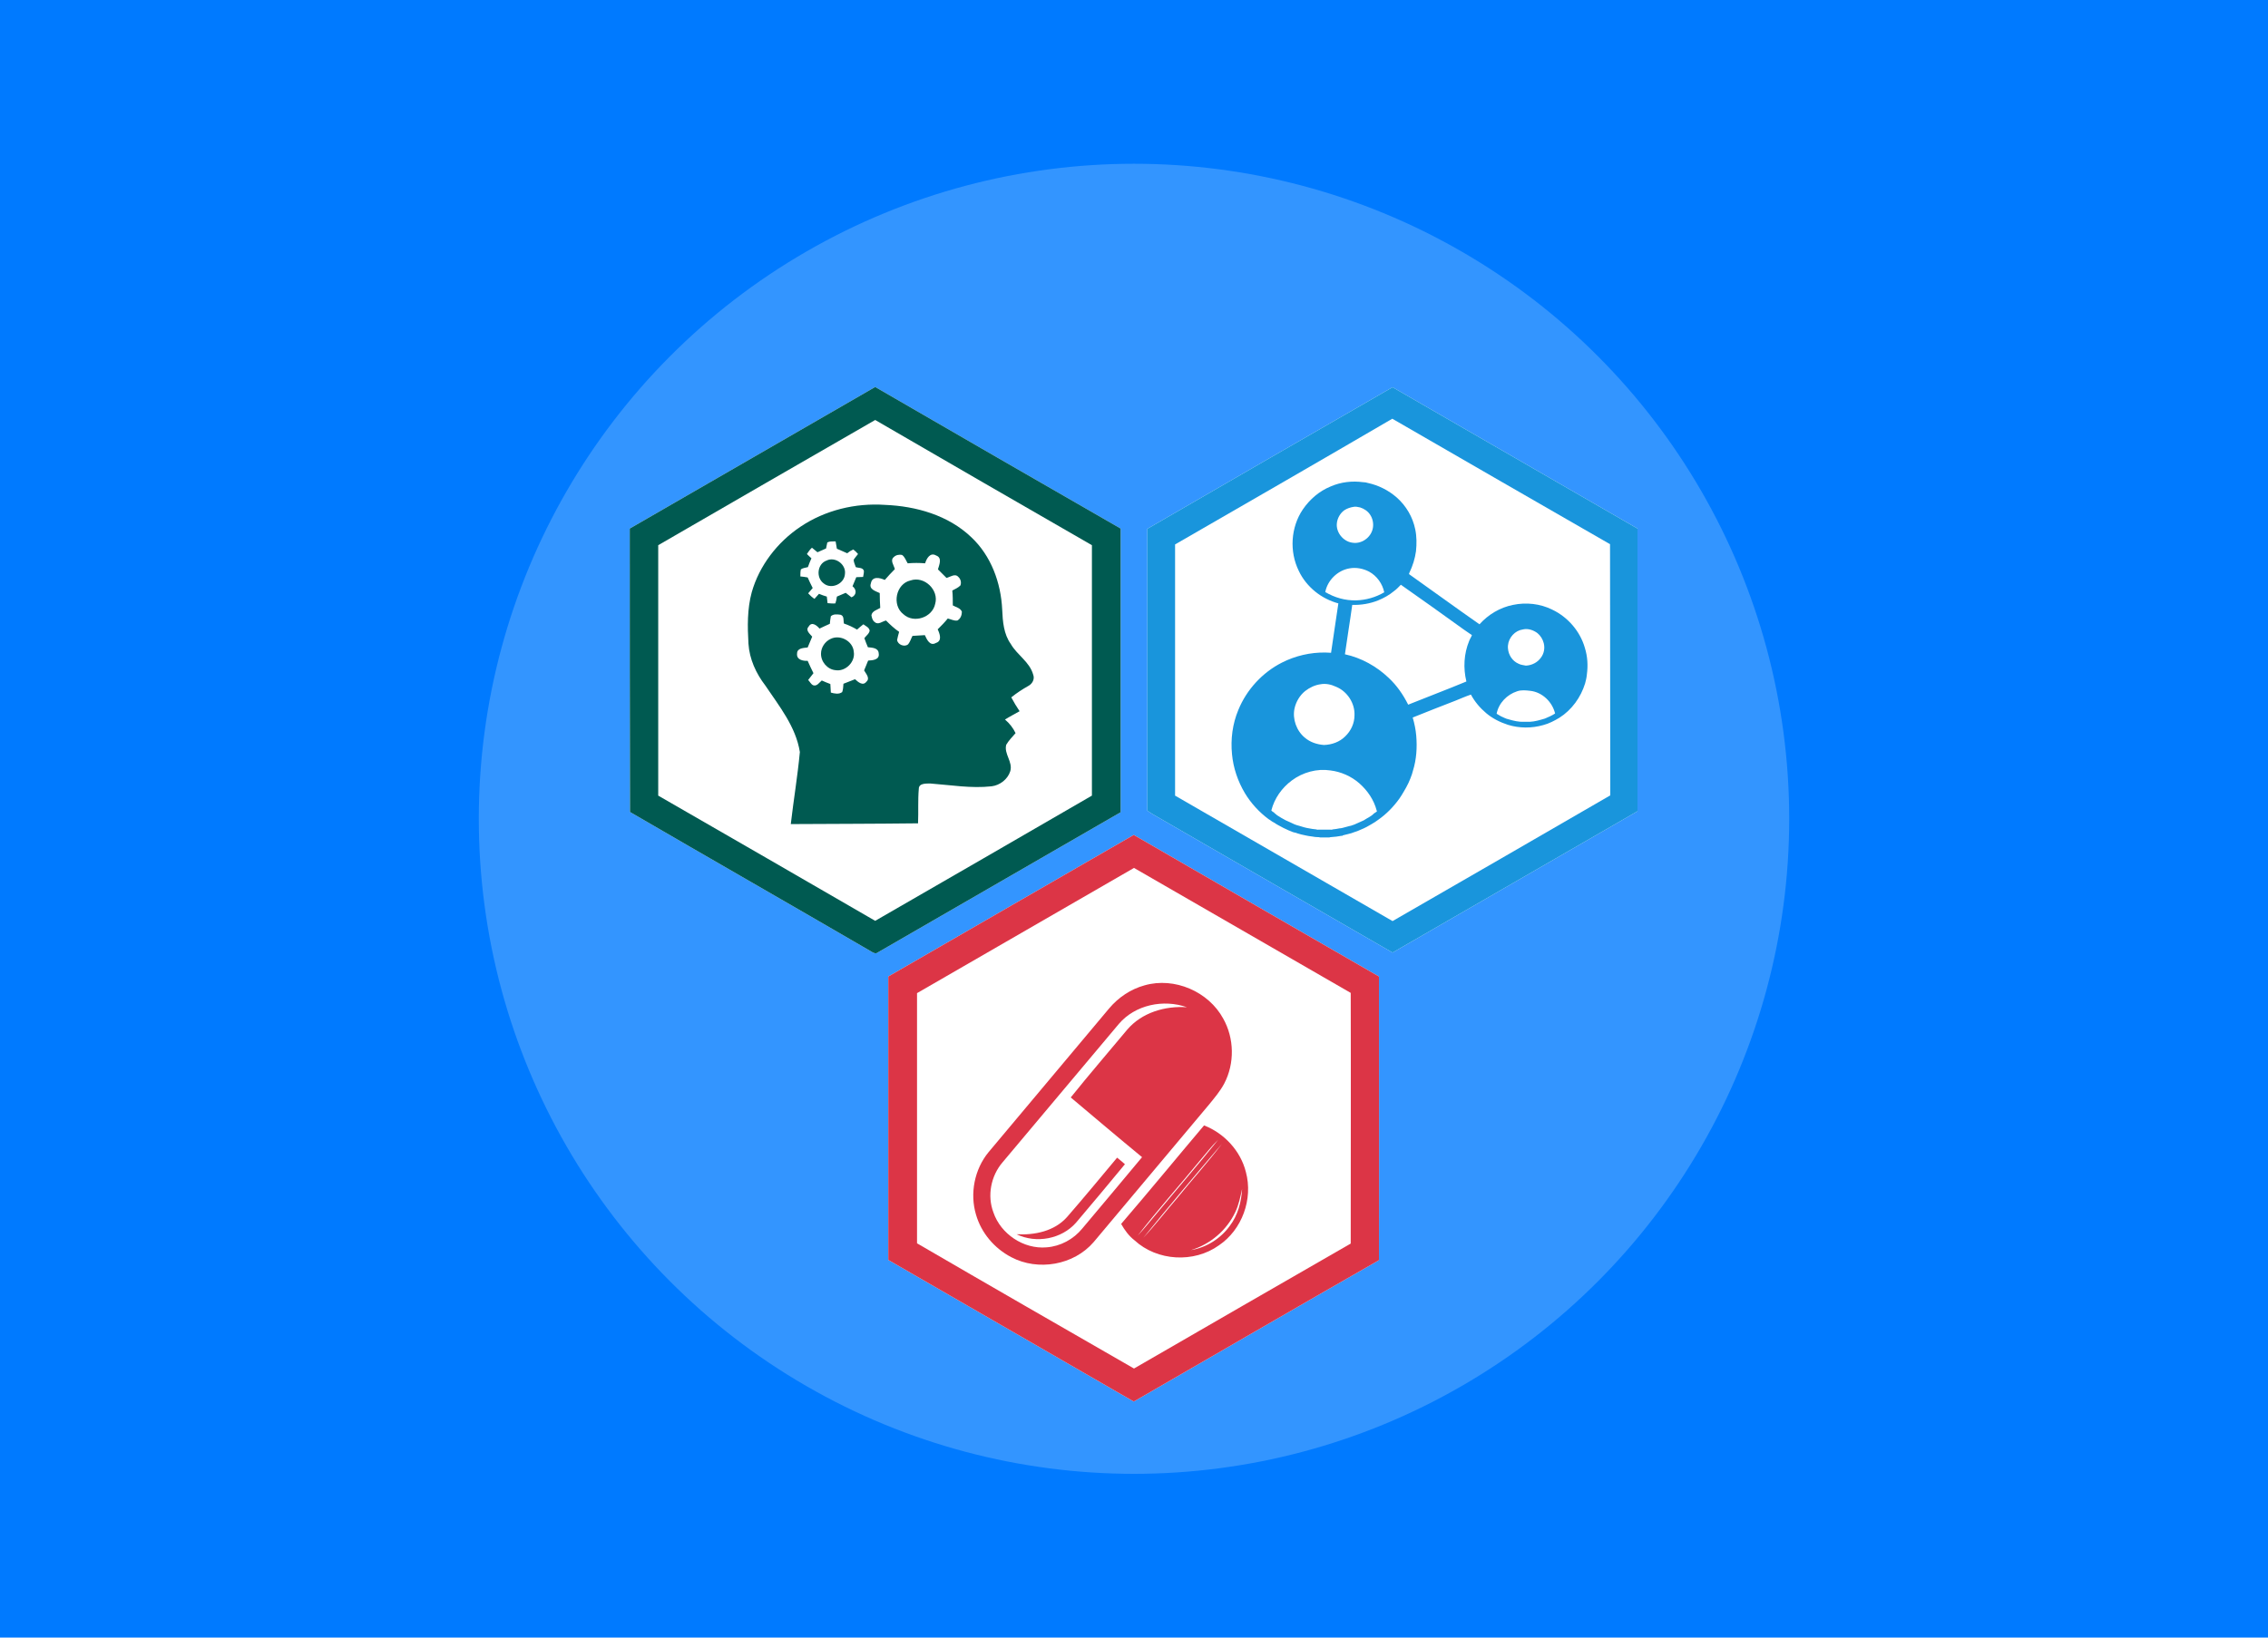 <?xml version="1.0" encoding="utf-8"?>
<!-- Generator: Adobe Illustrator 18.1.1, SVG Export Plug-In . SVG Version: 6.00 Build 0)  -->
<svg version="1.2" baseProfile="tiny" id="Layer_1" xmlns="http://www.w3.org/2000/svg" xmlns:xlink="http://www.w3.org/1999/xlink"
	 x="0px" y="0px" viewBox="0 0 900 650" xml:space="preserve">
<rect fill="#007AFF" width="900" height="650"/>
<circle fill="#3395FF" cx="450" cy="325" r="260"/>
<g>
	<g id="head">
		<g>
			<path fill="#FFFFFF" d="M249.9,209.8c32.5-18.7,64.9-37.5,97.4-56.2c32.4,18.8,64.9,37.5,97.4,56.2c0,37.5,0,75.1,0,112.6
				c-32.1,18.5-64.2,37.1-96.3,55.6c-0.9,0.8-2,0.1-2.8-0.4c-31.8-18.5-63.8-36.8-95.6-55.3C249.9,284.8,249.9,247.3,249.9,209.8z"
				/>
		</g>
		<g>
			<path fill="#005A51" d="M249.9,209.8c32.5-18.7,64.9-37.5,97.4-56.2c32.4,18.8,64.9,37.5,97.4,56.2c0,37.5,0,75.1,0,112.6
				c-32.1,18.5-64.2,37.1-96.3,55.6c-0.9,0.8-2,0.1-2.8-0.4c-31.8-18.5-63.8-36.8-95.6-55.3C249.9,284.8,249.9,247.3,249.9,209.8z
				 M261.2,216.4c0,33.1,0,66.3,0,99.4c28.7,16.5,57.4,33.1,86.1,49.7c28.7-16.5,57.3-33.1,86-49.7c0-33.1,0-66.3,0-99.4
				c-28.7-16.5-57.4-33.1-86-49.7C318.6,183.2,289.9,199.8,261.2,216.4z"/>
		</g>
		<g>
			<path fill="#005A51" d="M317.6,209.1c9.8-6.6,21.8-9.5,33.6-8.7c12.3,0.5,25.1,4.1,34.2,12.8c7.9,7.4,11.8,18.1,12.3,28.8
				c0.2,4.7,0.6,9.7,3.4,13.6c2.5,4.4,7.5,7.1,8.9,12.2c0.7,1.8-0.4,3.7-2,4.5c-2.3,1.3-4.6,2.8-6.7,4.5c1,1.9,2.1,3.7,3.3,5.5
				c-1.9,1.1-3.9,2.1-5.8,3.3c1.8,1.5,3.2,3.3,4.2,5.4c-1.3,1.5-2.7,2.9-3.7,4.6c-1,3.6,2.7,6.8,1.6,10.5c-1,3.2-4.1,5.6-7.4,6
				c-8.1,0.9-16.2-0.5-24.2-1.1c-1.7,0-4.7-0.2-4.7,2.1c-0.4,4.5-0.1,9.1-0.3,13.7c-16.8,0.2-33.7,0.2-50.5,0.3
				c1.1-9.5,2.7-19,3.6-28.6c-1.6-10.1-8.2-18.2-13.7-26.4c-3.7-4.8-6.3-10.5-6.7-16.6c-0.4-6.8-0.5-13.8,1.3-20.4
				C301.3,224.5,308.5,215.2,317.6,209.1z M328.3,215.3c-0.2,0.8-0.3,1.6-0.5,2.4c-1.1,0.5-2.3,1-3.4,1.5c-0.7-0.6-1.5-1.2-2.2-1.8
				c-0.8,0.7-1.4,1.6-2,2.5c0.4,0.4,1.3,1.3,1.8,1.7c-0.5,1.1-1,2.3-1.4,3.5c-1,0.3-2,0.3-2.8,0.9c-0.2,0.9-0.2,1.8-0.2,2.8
				c1,0.1,1.9,0.2,2.9,0.4c0.6,1.4,1.3,2.8,2,4.2c-0.6,0.7-1.2,1.4-1.8,2.1c0.7,0.8,1.6,1.6,2.5,2.2c0.6-0.7,1.2-1.3,1.8-2
				c1,0.4,2,0.8,3.1,1.1c0.1,0.9,0.2,1.8,0.3,2.6c1,0.1,2.1,0.2,3.1,0.1c0.3-0.9,0.5-1.8,0.6-2.7c1.2-0.5,2.4-1,3.5-1.5
				c0.8,0.6,1.5,1.2,2.3,1.8c2.1-0.9,2.1-3.1,0.4-4.4c0.5-1.2,1-2.4,1.5-3.6c0.7,0,2-0.1,2.7-0.1c0.1-0.8,0.4-1.6,0.3-2.5
				c-0.5-1.3-2.1-1-3.2-1.4c-0.3-1-0.9-2-0.8-3c0.5-0.7,1.1-1.5,1.7-2.2c-0.6-0.7-1.2-1.3-1.9-1.8c-0.9,0.4-1.7,0.9-2.4,1.5
				c-1.4-0.6-2.7-1.2-4.1-1.8c-0.2-1-0.3-1.9-0.5-2.9C330.3,214.9,329.3,214.8,328.3,215.3z M354.7,221.1c-1.6,1.3,0,3.2,0.4,4.8
				c-1.4,1.4-2.7,2.8-4,4.3c-1.9-0.9-5-1.6-5.5,1.3c-0.9,2.4,1.8,3.1,3.5,3.9c0,2,0.1,4,0.2,5.9c-1.3,0.8-3.2,1.2-3.5,2.9
				c0.2,1,0.4,2.1,1.3,2.7c1.4,1.3,3-0.3,4.5-0.6c1.6,1.6,3.3,3.2,5.2,4.5c-0.3,1.1-0.6,2.1-0.8,3.2c0.2,1.9,3,3,4.4,1.7
				c0.8-1,1.1-2.2,1.7-3.3c1.6-0.1,3.3-0.2,4.9-0.3c0.8,1.7,2,4.5,4.4,3.1c2.6-0.8,1.5-3.7,0.7-5.4c1.4-1.4,2.8-2.8,4-4.3
				c1.3,0.3,2.5,1,3.8,0.8c1.3-0.7,1.8-2.2,1.8-3.5c-0.6-1.5-2.4-1.8-3.6-2.5c0-2,0-3.9-0.2-5.9c1.1-0.6,2.3-1.1,3.2-2
				c0.5-1.2,0.1-2.6-0.8-3.4c-1.3-1.5-3.2,0-4.7,0.4c-1.1-1.1-2.3-2.3-3.4-3.4c0.5-1.8,1.8-4.6-0.7-5.5c-2.4-1.4-3.8,1.2-4.4,3.1
				c-2.3-0.2-4.6-0.2-6.9,0c-0.7-1.1-1.1-2.5-2.2-3.3C356.8,220,355.5,220.3,354.7,221.1z M329.7,244.6c-0.2,1-0.3,2-0.4,3
				c-1.4,0.6-2.8,1.3-4.1,1.9c-1.1-1.3-3.1-2.9-4.3-0.8c-1.4,1.5,0.5,2.9,1.4,4c-0.6,1.4-1.2,2.9-1.8,4.3c-1.6,0.2-4.2,0.2-4.2,2.4
				c-0.3,2.5,2.4,3,4.2,2.9c0.7,1.6,1.5,3.3,2.3,4.9c-0.7,0.9-1.4,1.8-2.1,2.7c0.7,0.7,1.1,1.7,2,2.1c1.5,0.5,2.4-1.1,3.4-1.9
				c1.1,0.5,2.3,1,3.4,1.4c0.1,1.1,0.1,2.3,0.2,3.4c1.4,0.4,3.2,0.8,4.5-0.2c0.4-1,0.4-2.2,0.5-3.3c1.5-0.6,3-1.2,4.6-1.8
				c1.2,1.1,3.1,2.8,4.5,1c1.6-1.4-0.2-3.2-0.9-4.5c0.5-1.3,1.1-2.6,1.6-3.9c1.8-0.1,4.6-0.3,4.2-2.8c-0.1-2.3-2.6-2.3-4.3-2.5
				c-0.5-1.2-1-2.4-1.4-3.6c0.7-1,1.9-1.7,2.1-3c-0.2-1.3-1.6-1.8-2.5-2.5c-0.9,0.7-1.7,1.4-2.5,2.1c-1.7-1-3.4-1.8-5.2-2.4
				c-0.3-1.2,0.2-3.1-1.4-3.5C332,243.8,330.7,243.7,329.7,244.6z"/>
		</g>
		<path fill="#005A51" d="M328,222.5c3.4-1.7,7.8,1.5,7.3,5.3c-0.2,3.9-5.3,6.3-8.4,3.8C323.7,229.3,324.3,223.8,328,222.5z"/>
		<path fill="#005A51" d="M361.3,230.4c5.5-1.9,11.4,3.8,9.8,9.3c-1.1,5.4-8.5,7.9-12.6,4.1C353.8,240.2,355.5,231.7,361.3,230.4z"
			/>
		<path fill="#005A51" d="M329.6,253.6c3.8-1.9,8.9,0.9,9.2,5.1c0.7,4-3.3,8-7.3,7.3c-3.2-0.3-5.8-3.4-5.7-6.6
			C325.8,257,327.4,254.6,329.6,253.6z"/>
	</g>
	<g id="pill">
		<g>
			<path fill="#FFFFFF" d="M352.5,387.6c32.5-18.7,64.9-37.5,97.4-56.2c32.4,18.8,64.9,37.5,97.3,56.2c0,37.5,0.1,75.1,0,112.6
				c-32.5,18.6-64.9,37.4-97.3,56.1c-32.5-18.7-64.9-37.5-97.4-56.2C352.5,462.7,352.5,425.2,352.5,387.6z"/>
		</g>
		<g>
			<path fill="#DC3546" d="M352.5,387.6c32.5-18.7,64.9-37.5,97.4-56.2c32.4,18.8,64.9,37.5,97.3,56.2c0,37.5,0.1,75.1,0,112.6
				c-32.5,18.6-64.9,37.4-97.3,56.1c-32.5-18.7-64.9-37.5-97.4-56.2C352.5,462.7,352.5,425.2,352.5,387.6z M363.9,394.2
				c0,33.1,0,66.2,0,99.3c28.7,16.7,57.4,33.2,86.1,49.7c28.7-16.6,57.3-33.1,86-49.6c0-33.2,0.1-66.3,0-99.5
				c-28.7-16.5-57.3-33.1-86-49.6C421.2,361.1,392.5,377.7,363.9,394.2z"/>
		</g>
		<g>
			<path fill="#DC3546" d="M454.2,391.1c11.9-3.4,25.4,2.5,31.2,13.2c4.4,7.8,4.6,17.8,0.4,25.8c-1.6,3-3.8,5.6-6,8.3
				c-15.3,18.2-30.5,36.4-45.8,54.6c-7.9,9.2-22.1,11.6-32.7,6c-6.7-3.5-11.9-9.6-14-16.9c-2.5-8.4-0.6-18,5-24.8
				c15.9-19,31.9-38,47.8-57C443.8,395.9,448.7,392.6,454.2,391.1z M444,406.4c-15.4,18.3-30.8,36.7-46.2,55
				c-4.6,5.4-6.1,13.2-3.6,19.8c2.9,8.6,12,14.7,21.1,13.9c5.5-0.4,10.7-3.2,14.2-7.5c7.9-9.4,15.8-18.8,23.7-28.3
				c-9.5-7.8-18.9-15.8-28.3-23.7c7.3-9.1,14.9-17.9,22.4-26.9c5.8-6.8,15-9.5,23.7-8.9C461.7,396.5,450.5,398.8,444,406.4z"/>
		</g>
		<g>
			<path fill="#DC3546" d="M444.9,485.8c11.1-12.9,21.9-26.1,32.9-39.1c8,3.1,14.5,10.1,16.6,18.5c2.9,10.7-1.5,22.9-10.7,29.1
				c-9.9,7.1-24.5,6.3-33.5-2C448,490.6,446.3,488.3,444.9,485.8z M476.2,460.6c-8.2,10-16.8,19.6-24.7,29.8
				c2.6-2.7,4.9-5.7,7.3-8.5c8.2-9.9,16.6-19.5,24.6-29.5C480.8,454.9,478.6,457.8,476.2,460.6z M484.9,454
				c-10.5,12.3-21,24.7-31.2,37.3c4.7-5,8.9-10.5,13.4-15.7C473,468.3,479.3,461.4,484.9,454z M492.9,471.9
				c-0.7,3.1-1.3,6.3-2.7,9.2c-3.4,7.2-9.9,12.8-17.6,15.1c6.1-1,11.8-4.6,15.4-9.6C491.2,482.4,492.6,477.1,492.9,471.9z"/>
		</g>
		<path fill="#DC3546" d="M423.4,483.1c6.8-7.8,13.3-15.7,19.9-23.6c1,0.8,2.1,1.7,3.1,2.6c-6.4,7.8-12.9,15.5-19.4,23.2
			c-5.7,6.5-15.8,8.4-23.6,4.6C410.6,490.3,418.4,488.7,423.4,483.1z"/>
	</g>
	<g id="тet">
		<g id="net_1_">
			<path fill="#FFFFFF" d="M455.3,209.9c32.4-18.8,64.9-37.5,97.3-56.2c32.4,18.7,64.8,37.4,97.2,56.1c0,37.4,0,74.8,0,112.2
				c-32.4,18.7-64.8,37.4-97.2,56.1c-31.8-18.3-63.6-36.7-95.3-55c-0.7-0.4-1.3-0.9-2-1.3V209.9z"/>
		</g>
		<g id="net">
			<path fill="#1995DC" d="M455.3,209.9c32.4-18.8,64.9-37.5,97.3-56.2c32.4,18.7,64.8,37.4,97.2,56.1c0,37.4,0,74.8,0,112.2
				c-32.4,18.7-64.8,37.4-97.2,56.1c-31.8-18.3-63.6-36.7-95.3-55c-0.7-0.4-1.3-0.9-2-1.3V209.9z M466.3,216.1c0,33.2,0,66.5,0,99.7
				c28.8,16.6,57.5,33.2,86.3,49.8c28.8-16.6,57.6-33.2,86.4-49.9c-0.1-33.2,0-66.4-0.1-99.7c-28.8-16.5-57.6-33.2-86.4-49.8
				C523.9,182.9,495.1,199.5,466.3,216.1z"/>
		</g>
		<g>
			<g>
				<path fill="#1995DC" d="M528,193.1c4.1-1.8,8.6-2.3,13-1.7c0.6,0,1.2,0.1,1.8,0.3c4.2,0.9,8.2,2.9,11.5,5.8
					c3.7,3.3,6.3,7.7,7.3,12.6c0.6,2.8,0.6,5.8,0.3,8.7c-0.4,2.9-1.3,5.8-2.6,8.5c-0.1,0.2-0.3,0.6,0,0.7
					c9.3,6.6,18.5,13.3,27.8,19.8c3.5-3.9,8.2-6.7,13.3-7.7c5.2-1.1,10.8-0.5,15.6,1.9c6.1,2.9,11,8.5,12.9,15.1
					c1.1,3.5,1.3,7.1,0.8,10.7c-0.1,1.2-0.4,2.4-0.7,3.5c-1.7,5.5-5.3,10.5-10.2,13.6c-2,1.2-4.1,2.3-6.4,2.9
					c-4.5,1.3-9.5,1.3-14-0.1c-3.1-1-6.1-2.5-8.6-4.6c-2.5-2.1-4.6-4.6-6.1-7.4c-2.1,0.7-4.1,1.6-6.1,2.4c-5.7,2.2-11.3,4.4-17,6.7
					c0.7,2.4,1.2,4.8,1.4,7.2c0.4,4.7,0.1,9.4-1.3,13.9c-0.1,0.5-0.3,0.9-0.4,1.4c-0.4,1.2-0.9,2.4-1.4,3.5
					c-0.6,1.2-1.2,2.4-1.9,3.5c-0.5,0.9-1.1,1.8-1.7,2.7c-2.3,3.2-5.1,6.1-8.4,8.4c-0.8,0.6-1.7,1.2-2.6,1.7
					c-0.2,0.1-0.5,0.3-0.7,0.4c-1.6,1-3.3,1.7-5,2.4c-0.4,0.1-0.8,0.3-1.2,0.4c-0.4,0.1-0.7,0.3-1.1,0.4l0,0c-0.5,0.1-1,0.3-1.5,0.4
					c-0.7,0.2-1.4,0.3-2,0.5c0,0.1,0,0.2,0,0.3l-0.1-0.2c-1.6,0.3-3.2,0.5-4.8,0.6c-0.2,0.1-0.4,0.1-0.7,0.1c-1,0-2,0-3,0
					c-0.3,0-0.6,0-0.8-0.1c-1,0-1.9-0.1-2.9-0.3c-0.8-0.1-1.6-0.2-2.4-0.4c-0.6-0.1-1.2-0.3-1.8-0.4c-0.5-0.1-0.9-0.3-1.4-0.4
					c-0.4-0.2-0.9-0.3-1.4-0.4l0,0c-0.4-0.1-0.7-0.2-1.1-0.4c-0.3-0.1-0.7-0.3-1-0.4c-1.4-0.6-2.8-1.3-4.2-2.1
					c-0.2-0.1-0.5-0.3-0.7-0.4c-0.4-0.3-0.9-0.6-1.3-0.8c-0.6-0.3-1.1-0.8-1.7-1.1c-3.8-2.8-7.1-6.4-9.5-10.4
					c-2.8-4.7-4.6-10-5.1-15.4c-0.6-6,0.2-12.1,2.5-17.6c3.3-8.1,9.6-14.9,17.3-18.8c5.3-2.7,11.3-4.1,17.3-4c0.7,0,1.5,0.1,2.2,0.1
					c0.9-6.6,2-13.1,2.9-19.6c-3.3-0.9-6.5-2.5-9.2-4.7c-2.7-2.2-5-5-6.5-8.2c-3.8-7.7-3.2-17.3,1.6-24.4
					C519.8,198.1,523.6,194.9,528,193.1z M537,201.2c-1.2,0.2-2.4,0.6-3.5,1.3c-1.7,1.2-2.8,3.2-3,5.2c-0.4,3.6,2.5,7.2,6.1,7.7
					c1.7,0.3,3.5-0.1,5-1.1c1.7-1.1,2.9-2.9,3.2-4.8c0.3-1.8-0.1-3.7-1.1-5.2c-0.9-1.4-2.4-2.4-4-2.9
					C538.8,201.2,537.9,201,537,201.2z M535.5,225.6c-4.7,0.8-8.7,4.7-9.6,9.4c3.7,2.2,7.9,3.4,12.2,3.3c3.9-0.1,7.8-1.2,11.2-3.2
					c-0.7-3.4-2.9-6.5-6-8.2C541,225.7,538.2,225.1,535.5,225.6z M553.2,234.6c-1.9,1.6-4.1,2.8-6.3,3.7c-3.2,1.3-6.8,1.9-10.3,1.8
					c-0.9,6.6-2,13.1-2.9,19.6c6.5,1.4,12.6,4.8,17.4,9.4c3.2,3,5.7,6.6,7.7,10.6c7.7-3.1,15.4-6,23.1-9.2c-1.3-5.3-1-11,1.1-16.1
					c0.3-0.8,0.8-1.5,1.1-2.3c-1.1-0.7-2.1-1.5-3.2-2.2c-8.3-6-16.6-11.9-25-17.8C555,233,554.2,233.9,553.2,234.6z M604.5,249.8
					c-0.4,0.1-0.9,0.2-1.3,0.3c-3,1-5.1,4.1-4.8,7.3c0.2,2.6,1.8,5,4.1,6c0.9,0.5,2,0.6,3,0.8c2.3-0.1,4.6-1.2,6-3.2
					c1.2-1.6,1.6-3.7,1.1-5.7c-0.4-1.6-1.3-3-2.5-4C608.5,250.1,606.4,249.4,604.5,249.8z M524,271.6c-2.2,0.3-4.3,1.3-6.1,2.7
					c-2.1,1.7-3.6,4.2-4.2,6.9c-0.9,4.2,0.8,8.9,4.1,11.6c2.1,1.8,4.8,2.7,7.6,2.9c3.1-0.1,6.2-1.2,8.4-3.4c2.3-2.2,3.7-5.2,3.7-8.4
					c0.2-4.8-2.9-9.5-7.3-11.3C528.3,271.7,526.1,271.2,524,271.6z M602,274.4c-4,1.3-7.3,4.7-8.1,8.9c0.6,0.3,1.1,0.7,1.7,1
					c1,0.4,1.9,1,3,1.2c2,0.6,4.1,1.1,6.2,1c0.8,0,1.6,0,2.3,0c2-0.1,4-0.7,6-1.3c1.4-0.6,2.8-1.2,4-2c-1.1-4.6-5.1-8.5-9.9-9
					C605.5,274,603.7,273.8,602,274.4z M512.6,309.8c-3.9,2.9-6.9,7.1-8.1,11.9c0.1,0.1,0.2,0.2,0.3,0.3c0.1,0.1,0.3,0.2,0.4,0.3
					c0.1,0,0.2,0.1,0.2,0.1c0.1,0,0.2,0.1,0.2,0.2c0.4,0.3,0.8,0.7,1.2,1c1.1,0.7,2.2,1.4,3.4,2c1.2,0.5,2.4,1.1,3.5,1.6
					c0.6,0.2,1.3,0.5,1.9,0.6c1.3,0.4,2.5,0.8,3.9,1c0.9,0.2,1.8,0.3,2.8,0.4c0.4,0.2,0.8,0.1,1.2,0.1c1.4,0,2.7,0,4.1,0
					c0.5,0,0.9,0.1,1.3-0.1c0.9-0.1,1.8-0.2,2.6-0.4c0.4,0,0.9-0.1,1.3-0.2c0.9-0.3,1.7-0.4,2.6-0.7c0.5-0.1,1-0.2,1.4-0.4
					c0.8-0.2,1.6-0.7,2.4-1c0.7-0.3,1.3-0.6,2-0.9c1.3-0.9,2.9-1.5,4-2.7c0.4-0.3,0.8-0.5,1.2-0.8c0-0.1-0.1-0.3-0.1-0.4
					c-1.1-4.2-3.6-7.9-6.9-10.8c-3.2-2.8-7.3-4.6-11.5-5.1C522.7,305,517,306.5,512.6,309.8z"/>
			</g>
		</g>
	</g>
</g>
</svg>
